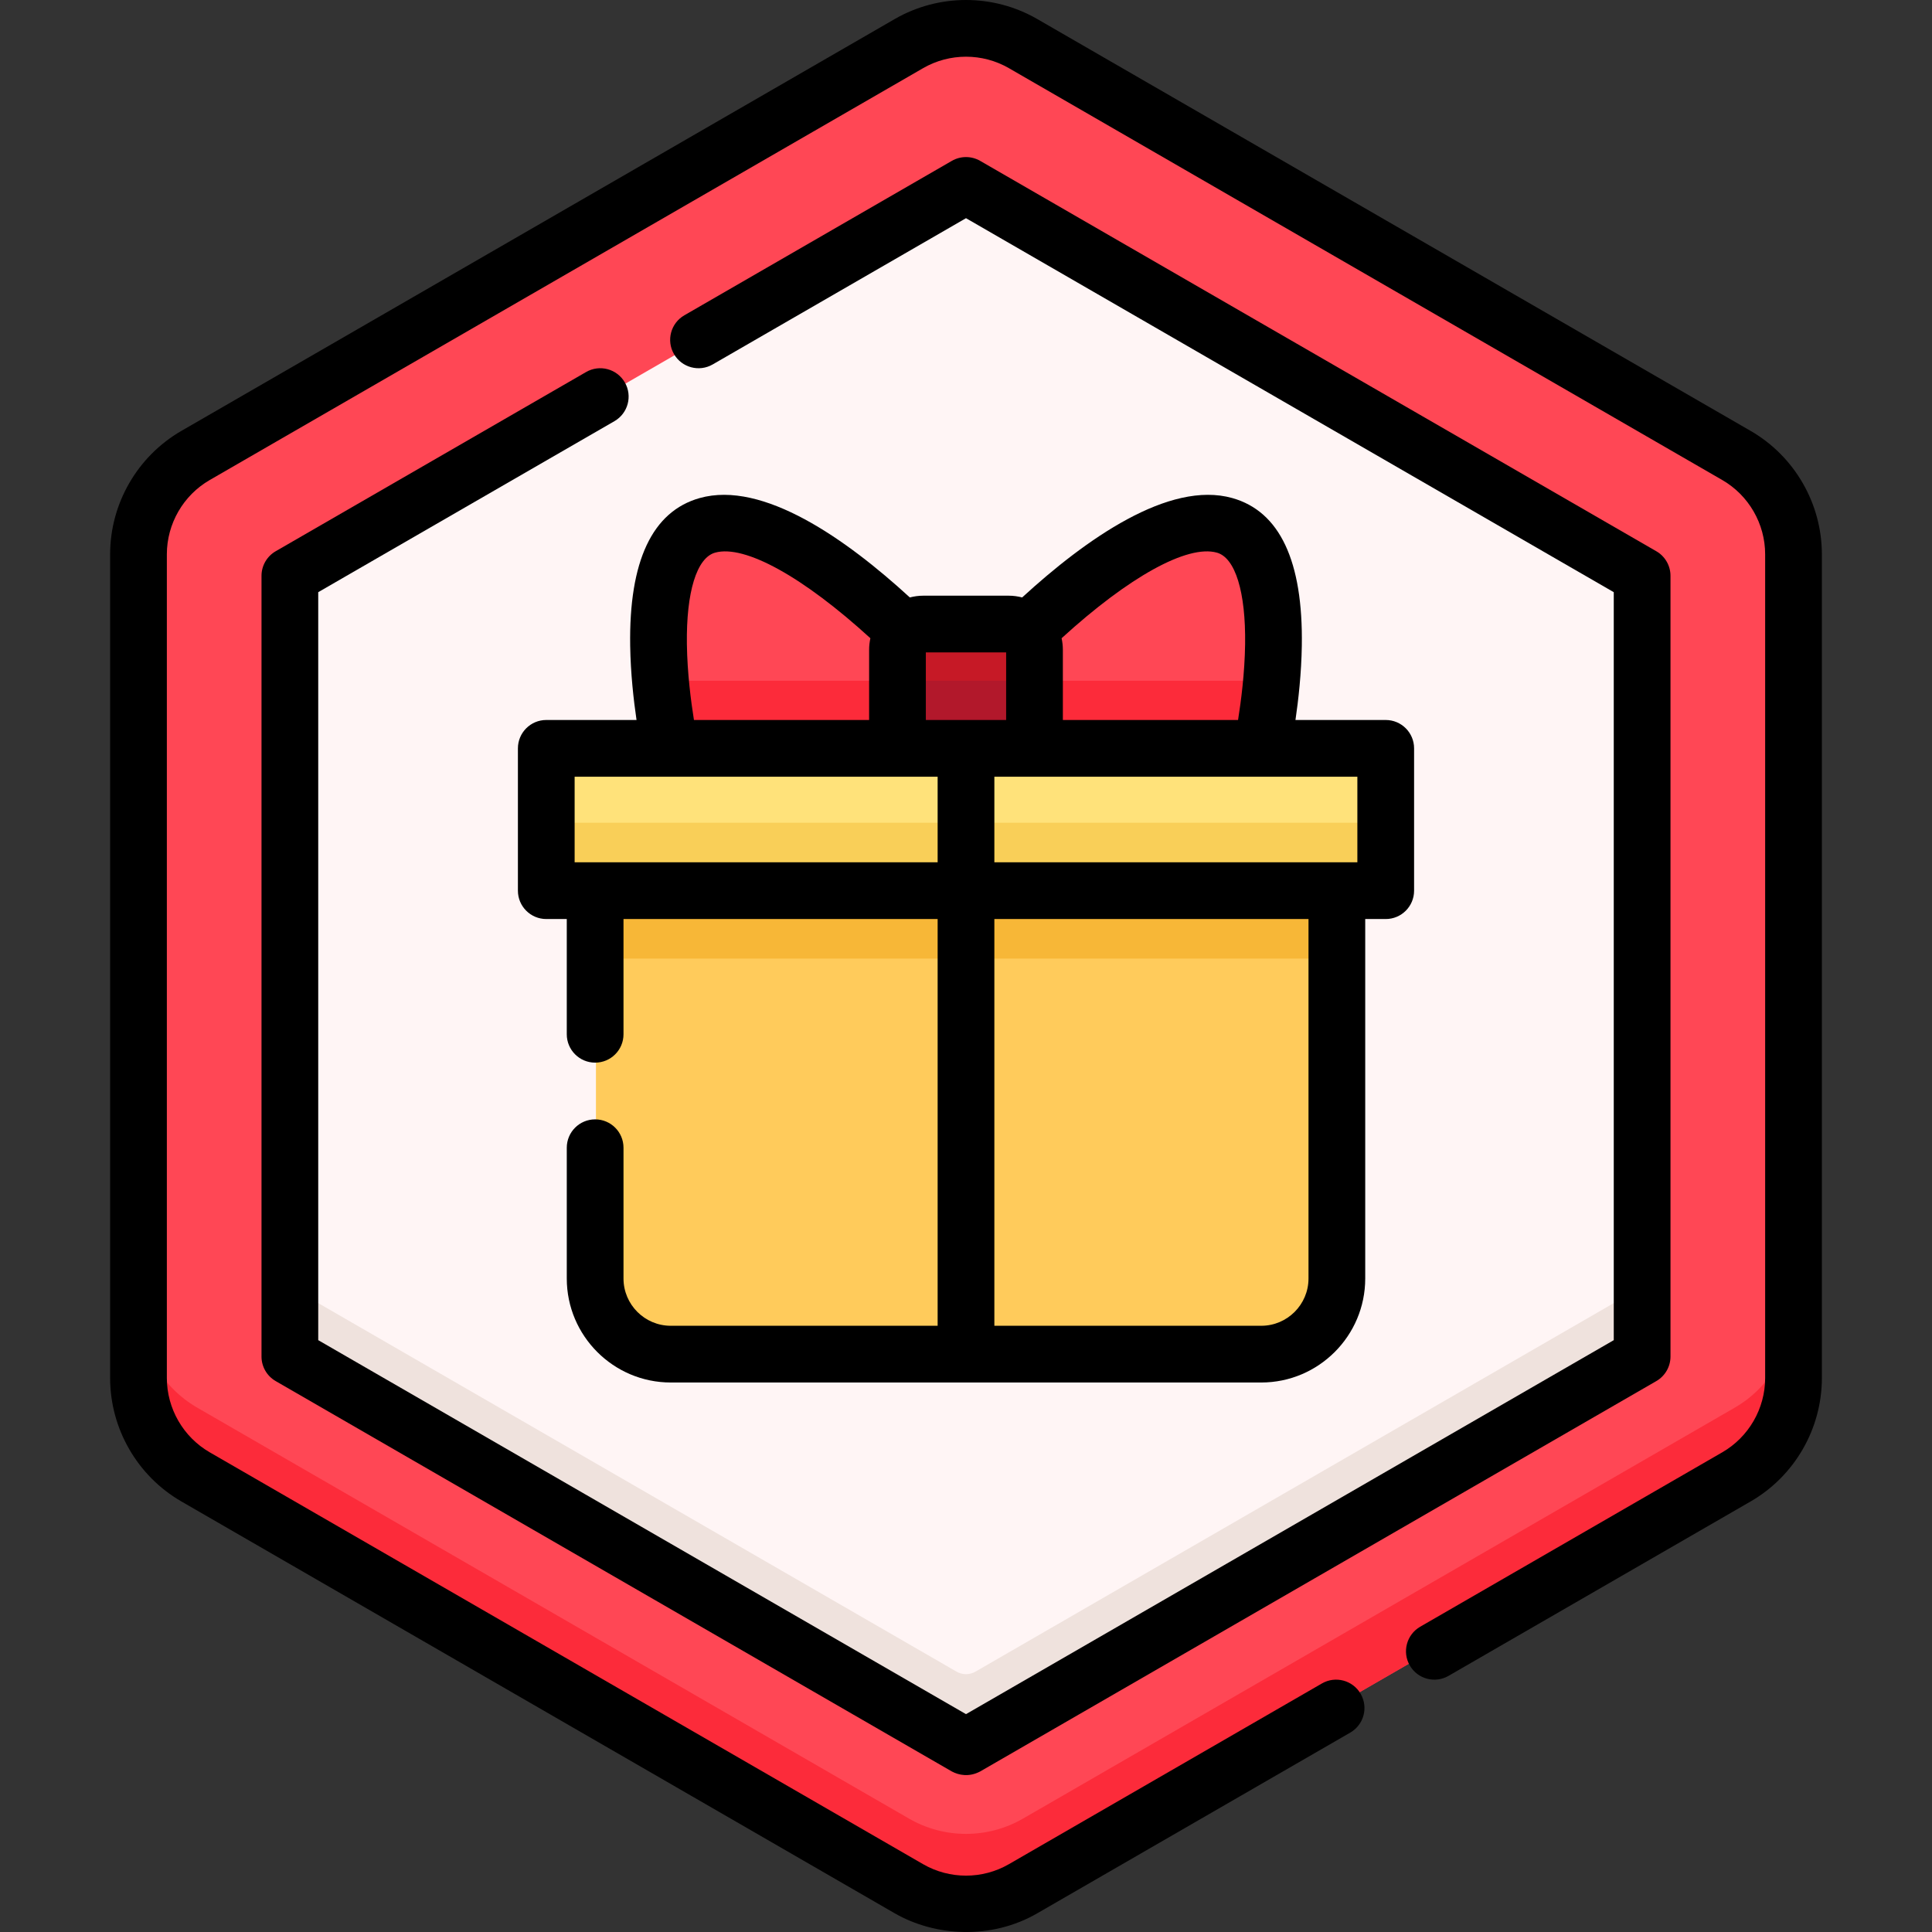 <svg id="Capa_1" enable-background="new 0 0 512 512" height="512" viewBox="0 0 512 512" width="512" xmlns="http://www.w3.org/2000/svg"><rect x="0" y="0" width="512" height="512" fill="#333333" stroke="none"/><g><g><path d="m474.818 364.908v-217.816c0-10.784-5.753-20.748-15.092-26.14l-188.634-108.908c-9.339-5.392-20.845-5.392-30.184 0l-188.634 108.908c-9.339 5.392-15.092 15.356-15.092 26.14v217.816c0 10.784 5.753 20.748 15.092 26.14l188.635 108.908c9.339 5.392 20.845 5.392 30.184 0l188.635-108.908c9.337-5.392 15.09-15.356 15.09-26.14z" fill="#ff4755"/><path d="m459.726 373.048-188.634 108.908c-9.339 5.392-20.845 5.392-30.184 0l-188.634-108.908c-9.339-5.392-15.092-15.356-15.092-26.14v18c0 10.784 5.753 20.748 15.092 26.14l188.634 108.908c9.339 5.392 20.845 5.392 30.184 0l188.635-108.908c9.339-5.392 15.092-15.356 15.092-26.14v-18c-.001 10.784-5.754 20.748-15.093 26.14z" fill="#fc2b3a"/><path d="m434.789 359.224v-206.448l-178.789-103.224-178.789 103.224v206.448l178.789 103.224z" fill="#fff5f5"/><path d="m77.211 341.224v18l178.789 103.224 178.789-103.224v-18l-176.289 101.78c-1.547.893-3.453.893-5 0z" fill="#efe2dd"/><path d="m145.012 198.402h221.976v37.633h-221.976z" fill="#ffe27a"/><path d="m145.012 218.035h221.976v18h-221.976z" fill="#f9cf58"/><path d="m354.066 236.035h-196.132v102.555c0 11.046 8.954 20 20 20h156.132c11.046 0 20-8.954 20-20z" fill="#ffcb5b"/><path d="m157.934 236.035h196.132v18h-196.132z" fill="#f7b737"/><path d="m324.383 139.435c-15.615-4.386-40.152 16.537-52.234 28.123 1.214 1.229 1.964 2.916 1.964 4.779v26.065h60.079s11.559-52.964-9.809-58.967z" fill="#ff4755"/><path d="m274.113 180.402v18h60.079s1.73-7.93 2.614-18z" fill="#fc2b3a"/><path d="m239.848 167.556c-12.083-11.586-36.617-32.506-52.231-28.12-21.368 6.002-9.809 58.967-9.809 58.967h60.073v-26.065c0-1.865.752-3.554 1.967-4.782z" fill="#ff4755"/><path d="m175.194 180.402c.884 10.07 2.614 18 2.614 18h60.073v-18z" fill="#fc2b3a"/><path d="m274.113 198.402h-36.232v-26.065c0-3.757 3.046-6.803 6.803-6.803h22.626c3.757 0 6.803 3.046 6.803 6.803z" fill="#c61926"/><path d="m237.881 180.402h36.232v18h-36.232z" fill="#b2182b"/></g><g><path d="m137.252 198.321v37.715c0 4.151 3.365 7.517 7.516 7.517h5.434v30.541c0 4.151 3.365 7.517 7.517 7.517s7.516-3.365 7.516-7.517v-30.541h83.249v107.791h-70.721c-6.908 0-12.527-5.62-12.527-12.527v-34.657c0-4.151-3.365-7.516-7.516-7.516-4.152 0-7.517 3.365-7.517 7.516v34.657c0 15.197 12.364 27.56 27.56 27.56h156.476c15.196 0 27.56-12.363 27.56-27.56v-95.263h5.434c4.152 0 7.516-3.365 7.516-7.517v-37.715c0-4.151-3.365-7.516-7.516-7.516h-23.921c.778-5.298 1.569-12.352 1.683-19.659.35-22.45-5.85-35.624-18.429-39.158-16.766-4.709-38.849 10.904-55.681 26.34-1.137-.291-2.322-.463-3.549-.463h-22.676c-1.226 0-2.409.171-3.546.462-16.832-15.434-38.92-31.045-55.68-26.339-12.579 3.534-18.779 16.708-18.429 39.158.114 7.306.905 14.361 1.683 19.659h-23.921c-4.151-.002-7.515 3.363-7.515 7.515zm209.513 140.495c0 6.908-5.62 12.527-12.527 12.527h-70.721v-107.79h83.249v95.263zm12.951-110.296h-96.199v-22.682h70.827c.009 0 .018.001.027.001.006 0 .011-.001.017-.001h25.328zm-114.358-55.623h21.279v17.907h-21.279zm77.142-26.437c4.866 1.367 7.656 10.437 7.467 24.263-.105 7.621-1.073 15.111-1.871 20.081h-46.426v-18.606c0-1.049-.121-2.07-.336-3.056 17.798-16.256 33.342-24.881 41.166-22.682zm-140.467 24.264c-.19-13.826 2.6-22.896 7.467-24.263 7.824-2.201 23.366 6.425 41.162 22.677-.216.987-.337 2.01-.337 3.061v18.606h-46.421c-.798-4.971-1.766-12.46-1.871-20.081zm-29.749 35.113h96.199v22.682h-96.199z"/><path d="m463.932 114.191-189.049-109.147c-11.649-6.725-26.12-6.725-37.766 0l-189.049 109.147c-11.648 6.724-18.883 19.257-18.883 32.707v218.295c0 13.449 7.236 25.982 18.883 32.706l189.049 109.147c10.721 6.159 25.6 7.037 37.766 0l82.956-47.895c3.595-2.075 4.827-6.672 2.751-10.268-2.075-3.595-6.675-4.827-10.268-2.751l-82.956 47.895c-7.012 4.048-15.722 4.048-22.733 0l-189.049-109.147c-7.011-4.048-11.367-11.592-11.367-19.688v-218.295c0-8.096 4.355-15.64 11.367-19.688l189.049-109.147c7.011-4.048 15.722-4.048 22.733 0l189.05 109.148c7.011 4.048 11.367 11.592 11.367 19.688v218.295c0 8.096-4.355 15.64-11.367 19.688l-80.055 46.22c-3.595 2.075-4.827 6.672-2.751 10.268 2.077 3.596 6.674 4.827 10.268 2.751l80.055-46.22c11.648-6.724 18.883-19.257 18.883-32.706v-218.297c-.001-13.449-7.236-25.982-18.884-32.706z"/><path d="m155.319 98.592-82.259 47.493c-2.325 1.343-3.758 3.824-3.758 6.509v206.902c0 2.686 1.433 5.167 3.758 6.509l179.182 103.45c1.868 1 4.584 1.549 7.516 0l179.182-103.45c2.325-1.343 3.758-3.824 3.758-6.509v-206.902c0-2.685-1.433-5.167-3.758-6.509l-179.182-103.451c-2.325-1.343-5.191-1.343-7.516 0l-70.884 40.925c-3.595 2.075-4.827 6.672-2.751 10.268 2.075 3.596 6.675 4.827 10.268 2.751l67.125-38.755 171.665 99.111v198.223l-171.665 99.11-171.665-99.111v-198.222l78.501-45.322c3.595-2.075 4.827-6.672 2.751-10.268-2.077-3.596-6.674-4.828-10.268-2.752z"/></g></g></svg>
